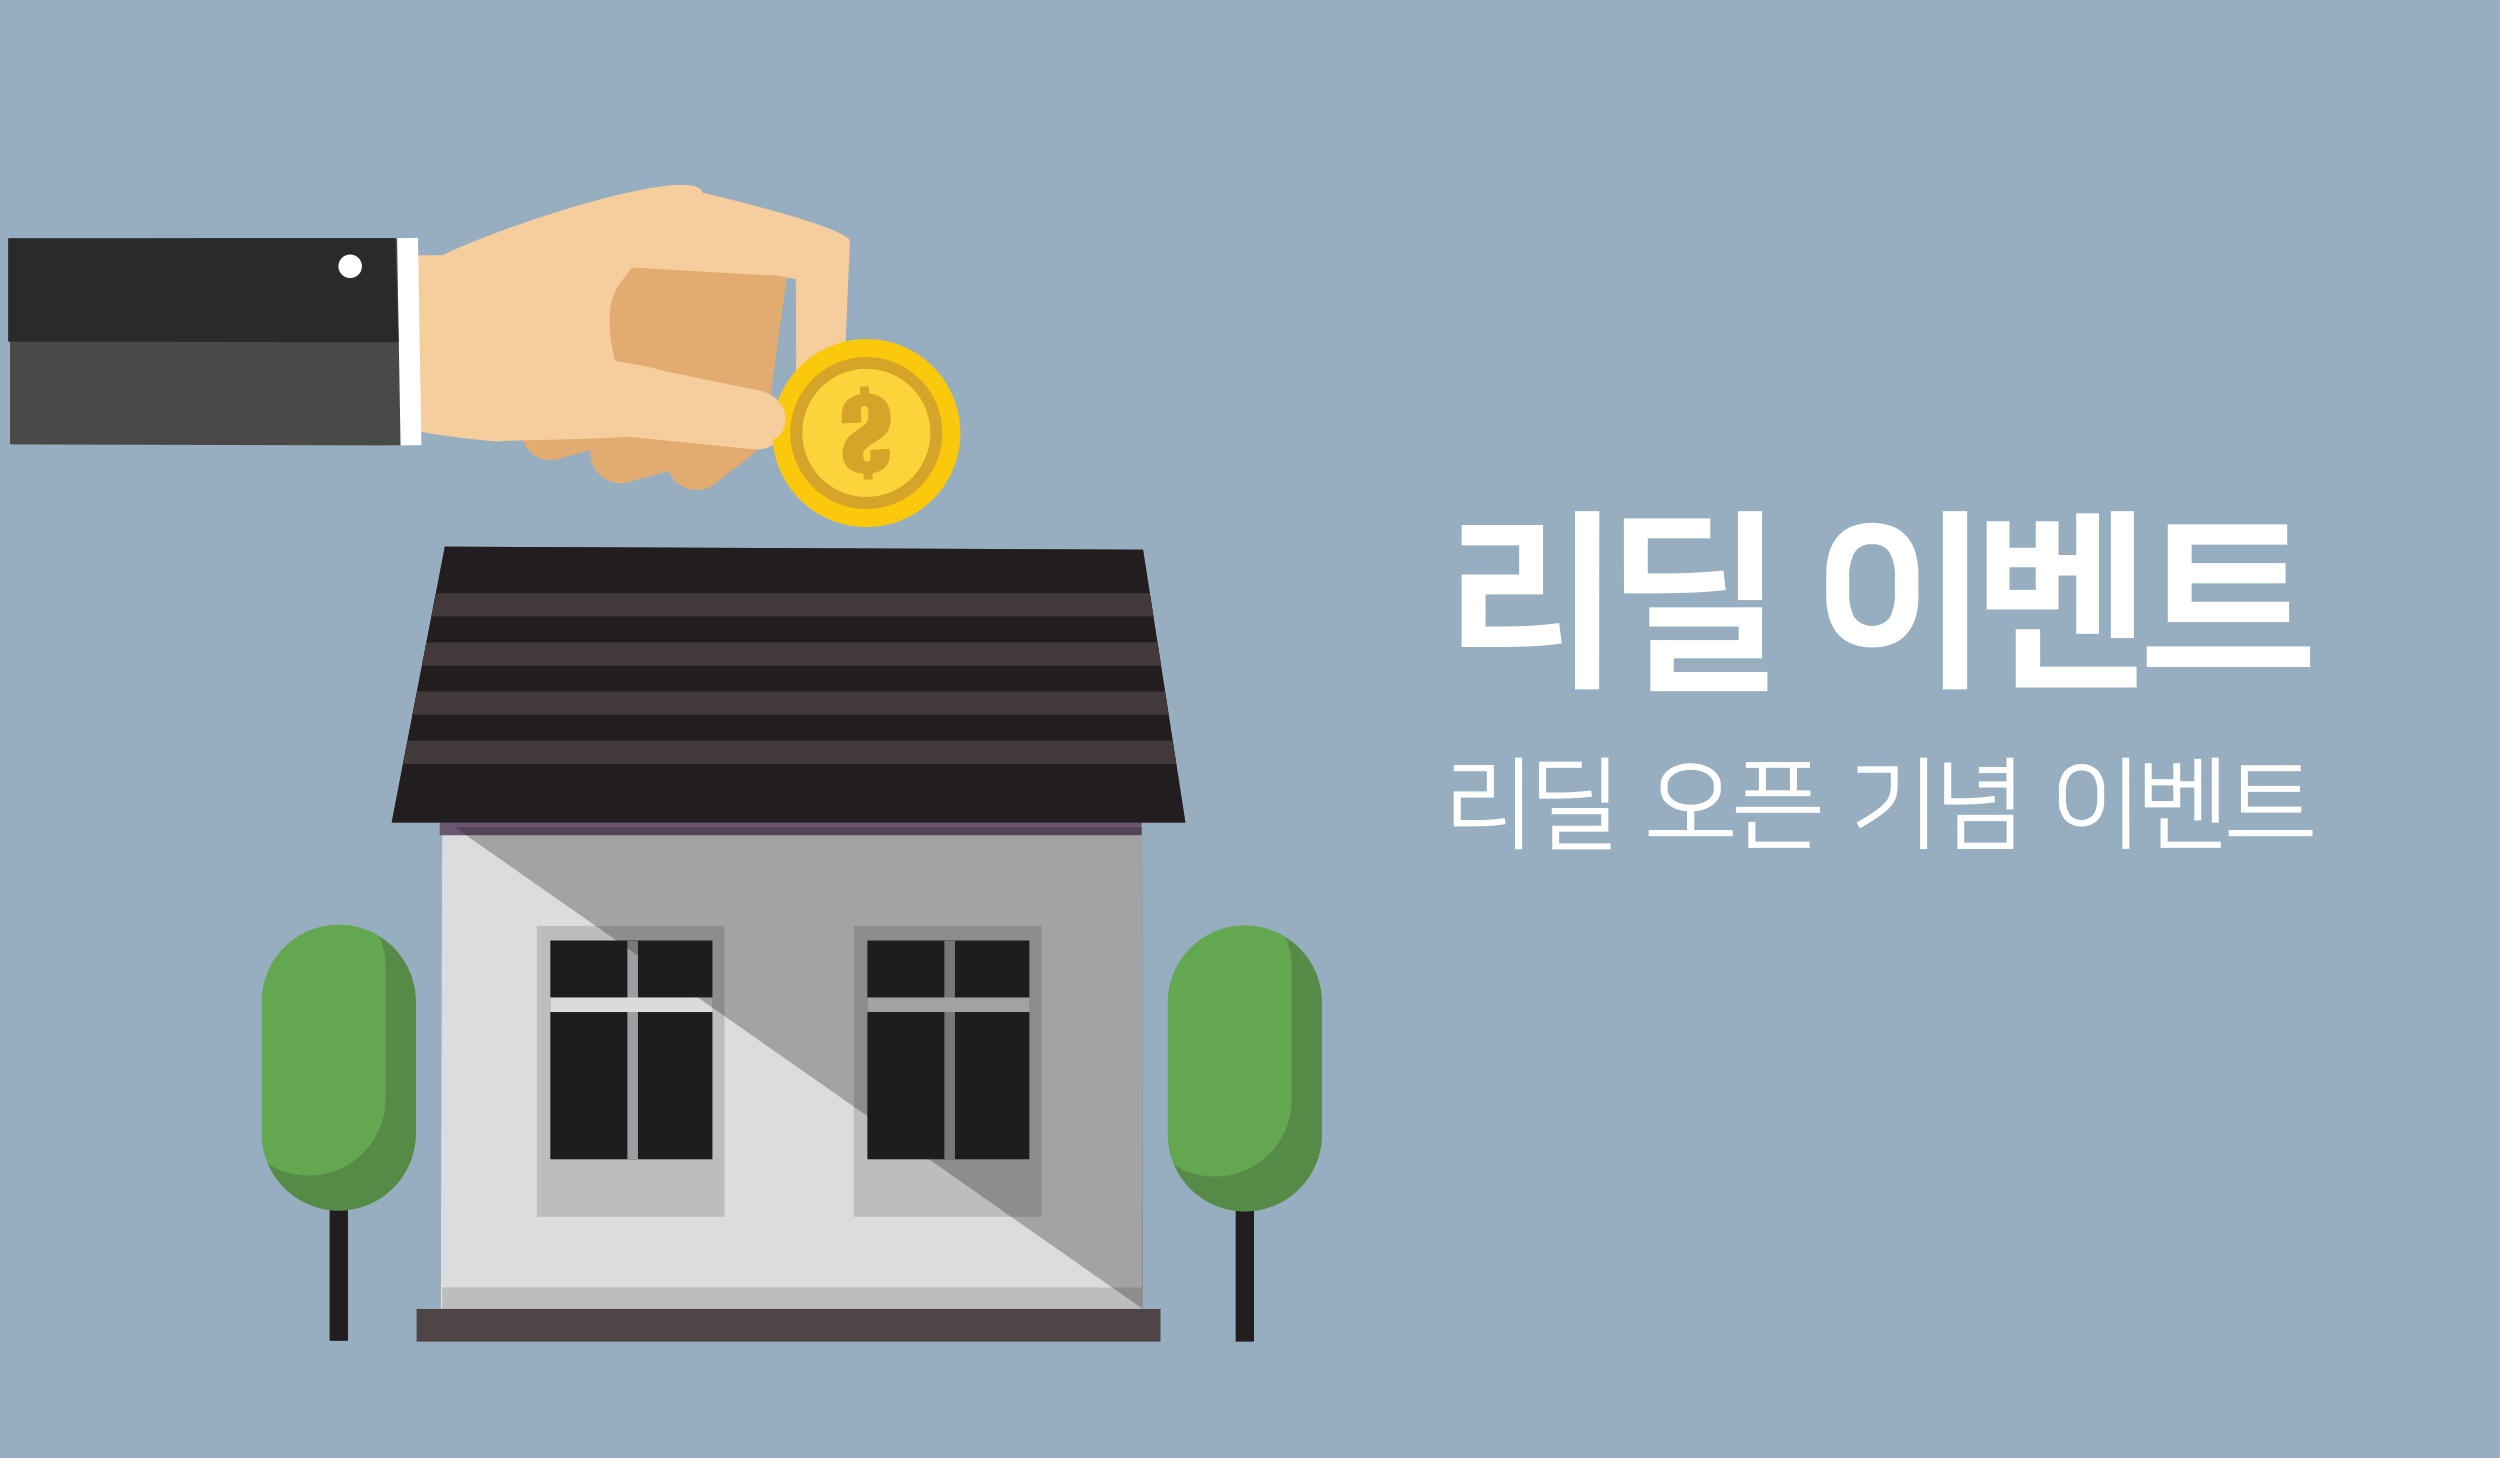 <svg xmlns="http://www.w3.org/2000/svg" xmlns:xlink="http://www.w3.org/1999/xlink" viewBox="0 0 600 350"><defs><style>.cls-1,.cls-11,.cls-15{fill:#221d1e;}.cls-2{isolation:isolate;}.cls-3{fill:#96aec0;}.cls-4{fill:#dbdcdd;}.cls-5{fill:#bbbdbe;}.cls-6{fill:#1c1e1e;}.cls-7{fill:#9c9ea1;}.cls-8{fill:#d9dbdc;}.cls-9{fill:#6a566f;}.cls-10{fill:#504546;}.cls-11{opacity:0.3;}.cls-11,.cls-15{mix-blend-mode:multiply;}.cls-12{clip-path:url(#clip-path);}.cls-13{fill:#42393a;}.cls-14{fill:#64a751;}.cls-15,.cls-23{opacity:0.2;}.cls-16{fill:#e2ac71;}.cls-17{fill:#f6ce9d;}.cls-18{fill:#fff;}.cls-19{fill:#494948;}.cls-20{fill:#2a2a29;}.cls-21{fill:#fbc90b;}.cls-22{fill:#d5a429;}.cls-23{fill:#fdfeff;}</style><clipPath id="clip-path"><polygon class="cls-1" points="284.49 197.4 94.01 197.4 106.76 131.2 274.33 131.93 284.49 197.4"/></clipPath></defs><g class="cls-2"><g id="레이어_2" data-name="레이어 2"><g id="Banners"><rect class="cls-3" width="600" height="350"/><polygon class="cls-4" points="106.13 198.06 105.79 319.77 274.09 319.6 274.09 199.09 106.13 198.06"/><rect class="cls-5" x="128.83" y="222.22" width="45.06" height="69.81"/><rect class="cls-6" x="132.08" y="225.72" width="38.9" height="52.51"/><rect class="cls-7" x="150.57" y="225.77" width="2.54" height="52.45"/><rect class="cls-8" x="132.05" y="239.39" width="39" height="3.5"/><rect class="cls-5" x="204.91" y="222.22" width="45.07" height="69.81"/><rect class="cls-6" x="208.17" y="225.72" width="38.89" height="52.51"/><rect class="cls-7" x="226.65" y="225.77" width="2.54" height="52.45"/><rect class="cls-8" x="208.13" y="239.39" width="39" height="3.5"/><rect class="cls-5" x="106.13" y="308.98" width="168.13" height="5.16"/><rect class="cls-9" x="105.53" y="196.62" width="168.47" height="3.84"/><rect class="cls-10" x="99.98" y="314.14" width="178.54" height="7.85"/><polygon class="cls-11" points="109.11 198.53 274.26 314.14 274.11 198.53 109.11 198.53"/><polygon class="cls-10" points="284.49 197.4 94.01 197.4 106.76 131.2 274.33 131.93 284.49 197.4"/><polygon class="cls-1" points="284.49 197.4 94.01 197.4 106.76 131.2 274.33 131.93 284.49 197.4"/><g class="cls-12"><rect class="cls-13" x="90.65" y="142.37" width="202.79" height="5.58"/><rect class="cls-13" x="90.65" y="154.17" width="202.79" height="5.58"/><rect class="cls-13" x="90.65" y="165.96" width="202.79" height="5.58"/><rect class="cls-13" x="90.65" y="177.75" width="202.79" height="5.59"/></g><rect class="cls-1" x="79.11" y="277.14" width="4.4" height="44.66"/><path class="cls-14" d="M99.81,272.06a18.5,18.5,0,0,1-18.5,18.5h0a18.5,18.5,0,0,1-18.5-18.5V240.42a18.5,18.5,0,0,1,18.5-18.5h0a18.5,18.5,0,0,1,18.5,18.5Z"/><path class="cls-15" d="M91,224.71A18.44,18.44,0,0,1,92.56,232v31.64a18.48,18.48,0,0,1-28.24,15.71,18.5,18.5,0,0,0,35.49-7.32V240.42A18.46,18.46,0,0,0,91,224.71Z"/><rect class="cls-1" x="296.56" y="277.33" width="4.4" height="44.66"/><path class="cls-14" d="M317.27,272.24a18.51,18.51,0,0,1-18.51,18.51h0a18.51,18.51,0,0,1-18.5-18.51V240.61a18.5,18.5,0,0,1,18.5-18.5h0a18.51,18.51,0,0,1,18.51,18.5Z"/><path class="cls-15" d="M308.49,224.9a18.23,18.23,0,0,1,1.52,7.32v31.64a18.46,18.46,0,0,1-28.24,15.7,18.5,18.5,0,0,0,35.5-7.32V240.61A18.47,18.47,0,0,0,308.49,224.9Z"/><path class="cls-16" d="M140.79,94.17l-10.57,2.92a6.75,6.75,0,0,0-4.73,8.33,5.83,5.83,0,0,0,.38,1.06,6.74,6.74,0,0,0,7.95,3.68l10.57-2.91a6.8,6.8,0,0,0,4.74-8.34,6.48,6.48,0,0,0-.38-1A6.76,6.76,0,0,0,140.79,94.17Z"/><polygon class="cls-16" points="135.63 57.1 126.48 89.23 184.43 98.48 190.5 54.24 135.63 57.1"/><path class="cls-16" d="M161.52,112.77a7.31,7.31,0,0,0,5.11-9h0a7.31,7.31,0,0,0-9-5.1l-10.58,2.91a7.31,7.31,0,0,0-5.1,9h0a7.3,7.3,0,0,0,9,5.11Z"/><path class="cls-16" d="M180.33,109.31a7.31,7.31,0,0,0,1.28-10.26h0a7.31,7.31,0,0,0-10.25-1.27l-8.66,6.73a7.3,7.3,0,0,0-1.28,10.25h0a7.31,7.31,0,0,0,10.26,1.29Z"/><path class="cls-17" d="M168.62,46.25S204.48,54.56,204,58.08c-.09.69-1.3,30-1.3,30a6.63,6.63,0,0,1-7.13,6.1c-3.65-.28-4.77-3.88-4.49-7.53L191,67l-4.57-.86L185,66.09a.41.41,0,0,0-.51,0L151.68,64.2c-2.44,3.85-7.86,6.29-4.14,22.19-.4.54,4.86.66,11.79,2.63l22.41,4.64c4.41.83,7.19,3.72,6.71,7.85s-3.58,6.79-7.72,6.31l-29.84-3c-14.91.89-29.62.74-31.27,1.16,0,0-44.47-3.21-29.76-11.83L85.8,78.23C84,71.08,75.87,63.13,83,61.31l23.19-.06C120.76,54.05,166.8,39.1,168.62,46.25Z"/><rect class="cls-18" x="93.35" y="57.15" width="7.37" height="49.74" transform="translate(-1.34 1.62) rotate(-0.95)"/><polygon class="cls-19" points="2.41 57.23 95.3 57.17 96.13 106.91 2.41 106.66 2.41 57.23"/><polygon class="cls-20" points="1.95 57.19 94.85 57.16 95.67 82.13 1.95 82 1.95 57.19"/><path class="cls-18" d="M84.09,66.73a2.82,2.82,0,1,1,2.77-2.86A2.8,2.8,0,0,1,84.09,66.73Z"/><path class="cls-21" d="M230.46,102.9a22.56,22.56,0,1,0-21.52,23.57A22.56,22.56,0,0,0,230.46,102.9Z"/><path class="cls-22" d="M226.14,103.1a18.24,18.24,0,1,1-19-17.4A18.26,18.26,0,0,1,226.14,103.1Zm-2.88.13a15.36,15.36,0,1,0-14.64,16A15.37,15.37,0,0,0,223.26,103.23Z"/><path class="cls-23" d="M223.26,103.23a15.36,15.36,0,1,0-14.64,16A15.35,15.35,0,0,0,223.26,103.23Z"/><path class="cls-22" d="M213.54,108.62a4.66,4.66,0,0,1-.93,3.32,5.18,5.18,0,0,1-3.2,1.61l.07,1.51-2.17.09-.07-1.5a5.86,5.86,0,0,1-3.66-1.32,4.47,4.47,0,0,1-1.34-3.25,5.79,5.79,0,0,1,.45-2.64,5.11,5.11,0,0,1,1.26-1.85,30.78,30.78,0,0,1,2.84-2.13,3.34,3.34,0,0,0,1.45-1.55,8.35,8.35,0,0,0,.12-2.28,1.59,1.59,0,0,0-.28-.94.83.83,0,0,0-.73-.29.66.66,0,0,0-.68.5,10.85,10.85,0,0,0,0,2.36l.05,1.16-4.71.21,0-.92c-.09-2.1.31-3.59,1.21-4.48a5.68,5.68,0,0,1,3.24-1.6l-.09-1.83,2.17-.1.08,1.77a5.6,5.6,0,0,1,3.72,1.61,5.92,5.92,0,0,1,1.39,3.9,6.66,6.66,0,0,1-.33,2.65,4.53,4.53,0,0,1-1,1.68,17.72,17.72,0,0,1-2.38,1.77,16.55,16.55,0,0,0-2.46,1.85,2.13,2.13,0,0,0-.37,1.57,1.75,1.75,0,0,0,.26,1,.73.73,0,0,0,.66.3.68.68,0,0,0,.68-.42,5,5,0,0,0,.09-1.64l0-.78,4.72-.21C213.5,108.13,213.53,108.43,213.54,108.62Z"/><path class="cls-17" d="M178.78,93.22l3.26.41c4.65,1.78,6.89,3.75,6.41,7.88-.37,3.21-3,4.41-5.91,5.16Z"/><path class="cls-18" d="M350.58,196.82h3.29c1.21,0,2.45,0,3.7-.11s2.45-.2,3.57-.37l.19,1.46a35.87,35.87,0,0,1-3.92.42c-1.34.07-2.66.11-4,.11H348.9v-8.4h7.94V185.1H348.9v-1.48h9.62v7.8h-7.94Zm14.73,7h-1.7V181.84h1.7Z"/><path class="cls-18" d="M369.38,182.8h10.24v1.49h-8.56v5.9h3.35c1,0,1.86,0,2.69-.07s1.63-.09,2.38-.16,1.55-.14,2.4-.24l.19,1.47c-.93.11-1.78.2-2.58.26s-1.65.12-2.57.16-2,.06-3.16.07h-4.38ZM386,193.94v5.66H374.2v2.81h12.34v1.44h-14v-5.67H384.3V195.4H372.42v-1.46Zm0-1.3h-1.68v-10.8H386Z"/><path class="cls-18" d="M398.54,188.37a4,4,0,0,1,.57-2.12,5.52,5.52,0,0,1,1.56-1.64,7.64,7.64,0,0,1,2.29-1.05,10.18,10.18,0,0,1,2.8-.38,10,10,0,0,1,2.77.38,7.88,7.88,0,0,1,2.31,1.05,5.44,5.44,0,0,1,1.57,1.64,4,4,0,0,1,.57,2.12v1.17a4,4,0,0,1-.5,2,5.11,5.11,0,0,1-1.37,1.57,7.4,7.4,0,0,1-2,1.08,9.42,9.42,0,0,1-2.48.52v4.51h9.22v1.46H395.68v-1.46h9.22v-4.51a9.4,9.4,0,0,1-2.5-.52,7.62,7.62,0,0,1-2-1.08,5,5,0,0,1-1.35-1.57,4.14,4.14,0,0,1-.49-2Zm7.22-3.62a8.4,8.4,0,0,0-2.18.27,6.1,6.1,0,0,0-1.75.77,4,4,0,0,0-1.18,1.16,2.7,2.7,0,0,0-.43,1.49v1a2.67,2.67,0,0,0,.43,1.49,4,4,0,0,0,1.18,1.17,6.09,6.09,0,0,0,1.75.76,8.59,8.59,0,0,0,4.35,0,6.22,6.22,0,0,0,1.77-.76,4.07,4.07,0,0,0,1.17-1.17,2.67,2.67,0,0,0,.43-1.49v-1a2.7,2.7,0,0,0-.43-1.49,4,4,0,0,0-1.17-1.16,6.23,6.23,0,0,0-1.77-.77A8.43,8.43,0,0,0,405.76,184.75Z"/><path class="cls-18" d="M436.78,193.63v1.46H416.62v-1.46Zm-2.37-10.73v1.39h-3.15v5.4h3.24v1.39H418.9v-1.39h3.24v-5.4H419V182.9ZM421.3,202h13v1.49H419.6v-6.24h1.7Zm2.52-12.33h5.76v-5.4h-5.76Z"/><path class="cls-18" d="M445.59,197.42q2.76-1.59,4.39-2.73a13.45,13.45,0,0,0,2.48-2.13,5.26,5.26,0,0,0,1.09-2,10.14,10.14,0,0,0,.25-2.35v-2.76h-8V183.9h9.63v4.32a13.43,13.43,0,0,1-.13,2,6.33,6.33,0,0,1-.46,1.68,6.88,6.88,0,0,1-1,1.53,12.22,12.22,0,0,1-1.62,1.56,26,26,0,0,1-2.43,1.74c-1,.62-2.07,1.3-3.37,2.06Zm16.92,6.36h-1.7V181.84h1.7Z"/><path class="cls-18" d="M468.29,183v8.57l3.07,0q1.32,0,2.49-.09c.77,0,1.54-.09,2.29-.16s1.58-.18,2.49-.31l.2,1.52c-.95.13-1.81.23-2.6.31s-1.61.14-2.49.18-1.89.07-3,.08-2.51,0-4.14,0V183Zm1.49,12.55h13.44v8.19H469.78Zm1.63,6.68h10.18v-5.16H471.41Zm10.15-18.15v-2.23h1.66v12.41h-1.66V189h-6.62v-1.47h6.62v-2h-6.62v-1.47Z"/><path class="cls-18" d="M505,192a7,7,0,0,1-1.43,4.7,5.59,5.59,0,0,1-8,0,7.06,7.06,0,0,1-1.43-4.7v-2.28a7,7,0,0,1,1.43-4.7,5.61,5.61,0,0,1,8,0,7,7,0,0,1,1.43,4.7Zm-1.65-2a8.69,8.69,0,0,0-.28-2.33,4.35,4.35,0,0,0-.77-1.57,2.9,2.9,0,0,0-1.19-.9,4,4,0,0,0-1.53-.29,4.06,4.06,0,0,0-1.54.29,3,3,0,0,0-1.19.9,4.51,4.51,0,0,0-.76,1.57,8.3,8.3,0,0,0-.28,2.33v1.68a8.43,8.43,0,0,0,.28,2.34,4.39,4.39,0,0,0,.76,1.58,3,3,0,0,0,1.19.9,3.88,3.88,0,0,0,1.54.29,3.79,3.79,0,0,0,1.53-.29,2.9,2.9,0,0,0,1.19-.9,4.24,4.24,0,0,0,.77-1.58,8.82,8.82,0,0,0,.28-2.34Zm7.7,13.73h-1.7V181.84H511Z"/><path class="cls-18" d="M528.29,196.91h-1.66V189h-3.38v4.78h-8.5V183.16h1.66V187h5.18v-3.84h1.66v4.32h3.38v-5.35h1.66Zm-6.7-4.65v-3.77h-5.18v3.77ZM520.25,202H533v1.49H518.54v-7.1h1.71Zm12.24-4.58h-1.66v-15.6h1.66Z"/><path class="cls-18" d="M555,199.22v1.46H534.88v-1.46Zm-2.69-4.2H537.83V183.64h14.33v1.44H539.49v3.53H552v1.44H539.49v3.53h12.86Z"/><path class="cls-18" d="M356.52,150.36H361c2.11,0,4.31-.07,6.58-.21s4.47-.34,6.62-.62l.64,4.88a71.62,71.62,0,0,1-7.13.69q-3.85.18-8.09.18h-8.83V137.89h13.8v-7h-13.8V126h19.55v16.65h-13.8Zm27.27,15.09H378V122.67h5.84Z"/><path class="cls-18" d="M389.73,124.41h20.74v4.79h-15v8.42c1.63,0,3.19,0,4.69,0s3,0,4.46-.09,3-.12,4.44-.23,3-.24,4.58-.39l.51,4.69c-1.44.19-3,.33-4.58.44s-3.39.19-5.34.25-4.11.1-6.48.12l-8,0Zm33.16,21.35V158h-21.2v3.27h22.49v4.6h-28.1V153.62h21.2v-3.26H395.84v-4.6Zm0-1.75H417.1V122.67h5.79Z"/><path class="cls-18" d="M449.3,155.37a12.37,12.37,0,0,1-5-.92,8.9,8.9,0,0,1-3.43-2.57,10.65,10.65,0,0,1-1.95-3.91,18.48,18.48,0,0,1-.62-5v-5.11a18.41,18.41,0,0,1,.62-4.94,10.63,10.63,0,0,1,1.95-3.94,8.9,8.9,0,0,1,3.43-2.57,14.24,14.24,0,0,1,10.07,0,8.9,8.9,0,0,1,3.43,2.57,10.8,10.8,0,0,1,2,3.94,18.82,18.82,0,0,1,.62,4.94V143a18.89,18.89,0,0,1-.62,5,10.82,10.82,0,0,1-2,3.91,8.9,8.9,0,0,1-3.43,2.57A12.32,12.32,0,0,1,449.3,155.37Zm0-24.75a4.57,4.57,0,0,0-4.21,2,11.24,11.24,0,0,0-1.27,5.93v3.73a11.22,11.22,0,0,0,1.27,5.93,5.38,5.38,0,0,0,8.42,0,11.32,11.32,0,0,0,1.26-5.93v-3.73a11.35,11.35,0,0,0-1.26-5.93A4.59,4.59,0,0,0,449.3,130.62Zm22.81,34.83h-5.84V122.67h5.84Z"/><path class="cls-18" d="M494.05,125.1v8.1h4.24v-10h5.47v28.93h-5.47v-14h-4.24v8.14H476.8V125.1h5.48v6.35h6.3V125.1Zm-5.47,16.47v-5.43h-6.3v5.43ZM489.64,160h23.14v5h-29V151h5.85Zm22.49-6.86h-5.52V122.67h5.52Z"/><path class="cls-18" d="M554.41,155.14v4.92h-39.2v-4.92Zm-5-5.84H520.27V125.84h28.66v4.88H526v4.41h22.54V140H526v4.41h23.37Z"/></g></g></g></svg>